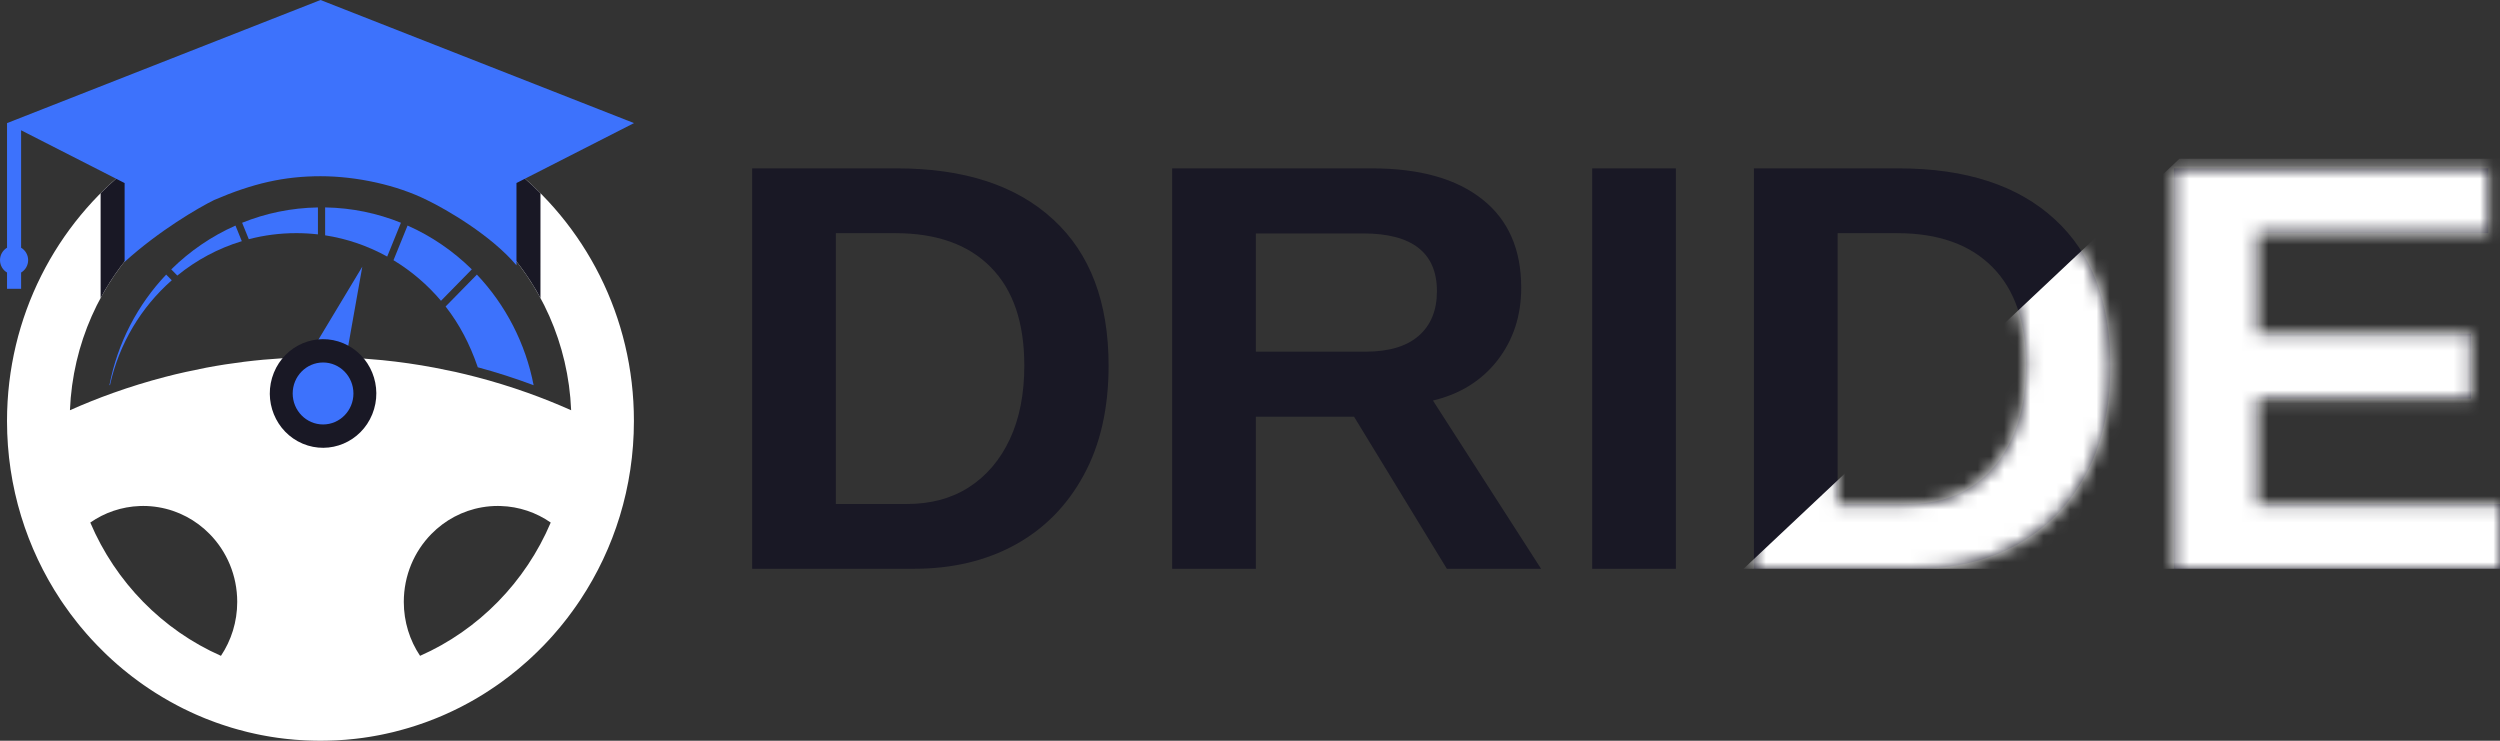 <svg width="189" height="56" viewBox="0 0 189 56" fill="none" xmlns="http://www.w3.org/2000/svg">
<rect x="0" y="0" width="189" height="56" fill="#333333" stroke="none"/>
<path d="M83.81 27.639C83.81 30.876 83.18 33.64 81.922 35.932C80.677 38.223 78.947 39.978 76.73 41.195C74.527 42.398 71.981 43 69.092 43H56.863V12.729H67.805C72.897 12.729 76.837 14.018 79.626 16.596C82.415 19.16 83.81 22.84 83.81 27.639ZM77.438 27.639C77.438 24.387 76.594 21.91 74.906 20.205C73.219 18.486 70.808 17.627 67.676 17.627H63.192V38.102H68.556C70.372 38.102 71.938 37.679 73.254 36.834C74.584 35.975 75.614 34.764 76.344 33.203C77.073 31.642 77.438 29.787 77.438 27.639ZM94.944 31.506V43H88.615V12.729H103.719C107.324 12.729 110.105 13.509 112.065 15.07C114.024 16.617 115.004 18.844 115.004 21.752C115.004 23.872 114.403 25.705 113.202 27.252C112 28.785 110.378 29.794 108.331 30.281L116.506 43H109.383L102.368 31.506H94.944ZM108.632 22.01C108.632 20.563 108.168 19.475 107.238 18.744C106.308 18.014 104.913 17.648 103.054 17.648H94.944V26.586H103.226C104.999 26.586 106.343 26.185 107.259 25.383C108.175 24.581 108.632 23.456 108.632 22.01ZM126.697 12.729V43H120.368V12.729H126.697ZM159.543 27.639C159.543 30.876 158.913 33.64 157.655 35.932C156.411 38.223 154.68 39.978 152.463 41.195C150.26 42.398 147.715 43 144.825 43H132.596V12.729H143.538C148.63 12.729 152.57 14.018 155.359 16.596C158.148 19.16 159.543 22.84 159.543 27.639ZM153.171 27.639C153.171 24.387 152.328 21.91 150.64 20.205C148.951 18.486 146.542 17.627 143.409 17.627H138.925V38.102H144.289C146.105 38.102 147.672 37.679 148.987 36.834C150.317 35.975 151.348 34.764 152.077 33.203C152.806 31.642 153.171 29.787 153.171 27.639ZM189 38.102V43H164.349V12.729H188.12V17.627H170.678V25.232H186.811V30.131H170.678V38.102H189Z" fill="#191825"/>
<mask id="mask0_251_62695" style="mask-type:alpha" maskUnits="userSpaceOnUse" x="56" y="12" width="133" height="31">
<path d="M83.81 27.639C83.81 30.876 83.18 33.64 81.922 35.932C80.677 38.223 78.947 39.978 76.73 41.195C74.527 42.398 71.981 43 69.092 43H56.863V12.729H67.805C72.897 12.729 76.837 14.018 79.626 16.596C82.415 19.16 83.81 22.84 83.81 27.639ZM77.438 27.639C77.438 24.387 76.594 21.91 74.906 20.205C73.219 18.486 70.808 17.627 67.676 17.627H63.192V38.102H68.556C70.372 38.102 71.938 37.679 73.254 36.834C74.584 35.975 75.614 34.764 76.344 33.203C77.073 31.642 77.438 29.787 77.438 27.639ZM94.944 31.506V43H88.615V12.729H103.719C107.324 12.729 110.105 13.509 112.065 15.07C114.024 16.617 115.004 18.844 115.004 21.752C115.004 23.872 114.403 25.705 113.202 27.252C112 28.785 110.378 29.794 108.331 30.281L116.506 43H109.383L102.368 31.506H94.944ZM108.632 22.01C108.632 20.563 108.168 19.475 107.238 18.744C106.308 18.014 104.913 17.648 103.054 17.648H94.944V26.586H103.226C104.999 26.586 106.343 26.185 107.259 25.383C108.175 24.581 108.632 23.456 108.632 22.01ZM126.697 12.729V43H120.368V12.729H126.697ZM159.543 27.639C159.543 30.876 158.913 33.64 157.655 35.932C156.411 38.223 154.68 39.978 152.463 41.195C150.26 42.398 147.715 43 144.825 43H132.596V12.729H143.538C148.63 12.729 152.57 14.018 155.359 16.596C158.148 19.16 159.543 22.84 159.543 27.639ZM153.171 27.639C153.171 24.387 152.328 21.91 150.64 20.205C148.951 18.486 146.542 17.627 143.409 17.627H138.925V38.102H144.289C146.105 38.102 147.672 37.679 148.987 36.834C150.317 35.975 151.348 34.764 152.077 33.203C152.806 31.642 153.171 29.787 153.171 27.639ZM189 38.102V43H164.349V12.729H188.12V17.627H170.678V25.232H186.811V30.131H170.678V38.102H189Z" fill="black"/>
</mask>
<g mask="url(#mask0_251_62695)">
<path d="M164.768 12H189.733V43H131.814L164.768 12Z" fill="white"/>
</g>
<path fill-rule="evenodd" clip-rule="evenodd" d="M38.455 12.496C36.366 10.896 34.008 9.638 31.465 8.808C29.186 8.063 26.755 7.66 24.232 7.66C21.709 7.66 19.28 8.061 16.999 8.808C14.455 9.638 12.099 10.894 10.009 12.496C4.255 16.906 0.53 23.925 0.53 31.83C0.53 36.831 2.021 41.477 4.57 45.33V45.332C4.655 45.458 4.74 45.586 4.829 45.71C5.146 46.172 5.479 46.623 5.831 47.061C5.909 47.162 5.991 47.26 6.073 47.361C6.223 47.546 6.379 47.728 6.538 47.908C6.635 48.019 6.731 48.127 6.831 48.236C6.873 48.284 6.916 48.331 6.96 48.377C7.043 48.469 7.128 48.559 7.217 48.649C7.262 48.7 7.31 48.748 7.357 48.797C7.523 48.972 7.697 49.142 7.87 49.311C7.942 49.382 8.015 49.454 8.09 49.525C8.614 50.022 9.157 50.496 9.724 50.941C9.816 51.014 9.908 51.086 9.998 51.156C10.165 51.283 10.333 51.411 10.505 51.533C10.748 51.712 10.996 51.883 11.248 52.05C11.327 52.104 11.408 52.157 11.49 52.21C11.573 52.266 11.662 52.322 11.748 52.378C11.924 52.489 12.102 52.597 12.277 52.703C12.632 52.916 12.994 53.118 13.361 53.312C13.473 53.371 13.583 53.429 13.696 53.485C13.768 53.523 13.843 53.56 13.914 53.596C14.053 53.664 14.193 53.732 14.333 53.794C14.343 53.801 14.355 53.808 14.366 53.813C14.503 53.878 14.64 53.939 14.778 54C14.781 54.002 14.785 54.004 14.787 54.005C14.868 54.039 14.947 54.075 15.028 54.109C15.172 54.172 15.317 54.231 15.46 54.291C15.5 54.308 15.542 54.325 15.582 54.34C15.754 54.407 15.922 54.473 16.094 54.536C16.172 54.565 16.245 54.594 16.322 54.621C16.477 54.677 16.631 54.73 16.784 54.781C16.862 54.806 16.937 54.832 17.016 54.857C17.169 54.908 17.326 54.958 17.479 55.005C17.554 55.027 17.626 55.049 17.701 55.07C17.803 55.1 17.901 55.128 18.001 55.155C18.183 55.206 18.366 55.257 18.553 55.301C18.616 55.316 18.678 55.332 18.74 55.349C18.907 55.389 19.077 55.428 19.245 55.464C19.317 55.481 19.387 55.495 19.457 55.51C19.558 55.532 19.657 55.551 19.755 55.571C19.882 55.595 20.007 55.619 20.134 55.641C20.262 55.663 20.389 55.684 20.512 55.706C20.842 55.76 21.174 55.806 21.504 55.843C21.578 55.854 21.648 55.862 21.72 55.867C21.913 55.888 22.106 55.906 22.298 55.922C22.383 55.93 22.471 55.935 22.556 55.94C22.707 55.952 22.857 55.961 23.008 55.969C23.077 55.974 23.147 55.976 23.213 55.978C23.38 55.986 23.55 55.991 23.719 55.993C23.785 55.995 23.854 55.996 23.921 55.996C24.022 56 24.124 56 24.226 56C24.327 56 24.429 56 24.529 55.996C24.596 55.996 24.666 55.995 24.734 55.993C24.902 55.99 25.071 55.984 25.238 55.978C25.306 55.976 25.376 55.973 25.445 55.969C25.596 55.961 25.744 55.952 25.895 55.94C25.981 55.935 26.068 55.93 26.155 55.922C26.346 55.906 26.542 55.888 26.733 55.867C26.803 55.86 26.875 55.852 26.947 55.843C27.279 55.806 27.609 55.76 27.939 55.706C28.066 55.685 28.192 55.665 28.317 55.641C28.444 55.619 28.571 55.595 28.694 55.571C28.793 55.553 28.891 55.534 28.994 55.51C29.063 55.496 29.134 55.481 29.204 55.464C29.373 55.428 29.545 55.389 29.713 55.349C29.775 55.333 29.835 55.318 29.898 55.301C30.083 55.257 30.267 55.208 30.448 55.155C30.548 55.128 30.652 55.1 30.748 55.07C30.825 55.049 30.897 55.027 30.97 55.005C31.125 54.958 31.282 54.91 31.439 54.857C31.515 54.832 31.592 54.806 31.667 54.781C31.824 54.73 31.976 54.677 32.131 54.621C32.207 54.594 32.282 54.565 32.361 54.536C32.529 54.473 32.701 54.407 32.869 54.34C32.934 54.313 33.004 54.286 33.069 54.259C33.2 54.206 33.326 54.152 33.458 54.096C33.538 54.06 33.62 54.024 33.698 53.99C33.731 53.977 33.763 53.961 33.791 53.948C33.94 53.881 34.083 53.815 34.227 53.747C34.233 53.745 34.237 53.742 34.245 53.738C34.397 53.665 34.548 53.589 34.703 53.514C34.71 53.511 34.718 53.507 34.724 53.505C34.805 53.463 34.885 53.422 34.965 53.38C35.099 53.312 35.234 53.24 35.364 53.167C35.389 53.155 35.412 53.143 35.435 53.13C35.571 53.053 35.707 52.978 35.841 52.902C35.942 52.842 36.046 52.783 36.146 52.723C36.323 52.618 36.499 52.511 36.673 52.4C36.796 52.32 36.923 52.24 37.044 52.159C37.173 52.075 37.3 51.99 37.423 51.906C37.518 51.839 37.616 51.775 37.708 51.707C37.77 51.666 37.827 51.623 37.887 51.581C37.982 51.513 38.073 51.445 38.165 51.373C38.275 51.293 38.38 51.212 38.489 51.13C38.96 50.768 39.417 50.387 39.861 49.989C39.966 49.897 40.066 49.806 40.166 49.71C40.319 49.568 40.469 49.425 40.621 49.277C40.77 49.132 40.92 48.983 41.065 48.833C41.17 48.724 41.273 48.614 41.378 48.503C41.435 48.444 41.488 48.384 41.545 48.325C41.621 48.24 41.697 48.155 41.775 48.07C41.872 47.962 41.965 47.854 42.057 47.745C42.158 47.631 42.252 47.517 42.35 47.4C42.437 47.294 42.525 47.189 42.607 47.082C42.702 46.963 42.799 46.842 42.892 46.721C42.929 46.674 42.964 46.628 42.997 46.58C43.097 46.453 43.192 46.323 43.286 46.191C43.387 46.055 43.482 45.917 43.579 45.779C43.681 45.633 43.784 45.482 43.884 45.332V45.33C46.435 41.477 47.924 36.831 47.924 31.83C47.933 23.925 44.209 16.905 38.455 12.496ZM16.704 49.581C12.285 47.629 8.739 44.011 6.826 39.505C7.898 38.759 9.191 38.303 10.576 38.255C10.661 38.252 10.741 38.25 10.826 38.25C11.218 38.25 11.6 38.283 11.975 38.346C13.478 38.596 14.823 39.323 15.852 40.374C17.139 41.685 17.934 43.498 17.934 45.502C17.934 47.014 17.481 48.418 16.704 49.581ZM31.757 49.581C30.98 48.42 30.527 47.014 30.527 45.502C30.527 43.498 31.322 41.685 32.608 40.374C33.631 39.33 34.96 38.606 36.448 38.351C36.834 38.284 37.23 38.25 37.635 38.25C37.702 38.25 37.772 38.252 37.838 38.254C39.244 38.293 40.549 38.75 41.635 39.505C39.724 44.011 36.178 47.627 31.757 49.581ZM39.869 29.689C38.597 29.237 37.305 28.839 35.989 28.497C35.469 28.361 34.945 28.235 34.422 28.116L32.854 27.797C31.552 27.55 30.233 27.362 28.899 27.227C28.439 27.181 27.976 27.142 27.51 27.11C27.419 27.103 27.327 27.096 27.235 27.091C27.037 27.079 26.84 27.067 26.64 27.057C25.843 27.016 25.041 26.996 24.232 26.996C23.267 26.996 22.31 27.027 21.359 27.084H21.358C19.407 27.202 17.489 27.44 15.608 27.794L14.041 28.12C13.513 28.235 12.992 28.361 12.474 28.497C11.142 28.844 9.829 29.249 8.545 29.708C7.438 30.102 6.351 30.54 5.287 31.014C5.492 25.957 7.603 21.404 10.908 18.078C12.285 16.689 13.874 15.514 15.614 14.608C16.124 14.341 16.642 14.099 17.177 13.882C17.691 13.669 18.211 13.482 18.747 13.322C19.615 13.053 20.509 12.846 21.424 12.71C22.341 12.571 23.279 12.499 24.234 12.499C26.141 12.499 27.984 12.785 29.721 13.319C30.252 13.484 30.775 13.671 31.287 13.882H31.289C31.824 14.099 32.344 14.342 32.854 14.609C34.595 15.516 36.179 16.689 37.558 18.08H37.56C39.209 19.744 40.564 21.713 41.531 23.9C42.497 26.086 43.075 28.487 43.179 31.015C42.092 30.531 40.991 30.089 39.869 29.689Z" fill="white"/>
<path d="M31.466 8.808C34.008 9.638 36.366 10.896 38.455 12.496C39.303 13.145 40.106 13.851 40.86 14.608L40.859 22.529C39.972 20.886 38.857 19.389 37.56 18.08H37.558C36.179 16.689 34.595 15.516 32.855 14.609C32.344 14.342 31.824 14.099 31.289 13.882H31.287C30.775 13.671 30.252 13.484 29.722 13.319C27.984 12.785 26.142 12.499 24.234 12.499C23.279 12.499 22.342 12.571 21.425 12.71C20.509 12.846 19.616 13.053 18.747 13.322C18.212 13.482 17.691 13.669 17.178 13.882C16.643 14.099 16.124 14.341 15.614 14.608C13.875 15.514 12.286 16.689 10.908 18.078C9.608 19.386 8.493 20.884 7.606 22.529V14.608C8.36 13.851 9.163 13.145 10.01 12.496C12.099 10.894 14.455 9.638 16.999 8.808C19.28 8.061 21.71 7.66 24.233 7.66C26.755 7.66 29.186 8.063 31.466 8.808Z" fill="#191825"/>
<path d="M39.045 13.837L47.932 9.306L24.232 0L0.532 9.307V18.727C0.215 18.916 0 19.266 0 19.666C0 20.067 0.215 20.417 0.532 20.604V21.835H1.596V20.604C1.913 20.416 2.128 20.067 2.128 19.666C2.128 19.265 1.913 18.916 1.596 18.727V9.85L9.421 13.839V19.799C12.032 17.431 15.022 15.694 16.19 15.121C19.111 13.864 21.486 13.322 24.232 13.322C26.978 13.322 30.013 13.995 32.276 15.123C33.738 15.825 37.139 17.795 39.045 20.059V13.837Z" fill="#3D72FC"/>
<path fill-rule="evenodd" clip-rule="evenodd" d="M12.563 20.759C10.415 23.024 8.89 25.907 8.272 29.122C8.287 29.116 8.302 29.112 8.317 29.106C9.007 25.971 10.679 23.215 12.986 21.188L12.563 20.759Z" fill="#3D72FC"/>
<path fill-rule="evenodd" clip-rule="evenodd" d="M13.405 20.832C14.835 19.669 16.484 18.776 18.281 18.233L17.802 17.053C15.99 17.857 14.347 18.984 12.946 20.366L13.405 20.832Z" fill="#3D72FC"/>
<path fill-rule="evenodd" clip-rule="evenodd" d="M18.809 18.084C19.957 17.784 21.16 17.625 22.399 17.625C22.952 17.625 23.498 17.657 24.036 17.719V15.682C22.016 15.715 20.082 16.123 18.304 16.841L18.809 18.084Z" fill="#3D72FC"/>
<path fill-rule="evenodd" clip-rule="evenodd" d="M24.58 15.68V17.79C26.255 18.05 27.836 18.602 29.272 19.396L30.31 16.84C28.531 16.121 26.6 15.713 24.58 15.68Z" fill="#3D72FC"/>
<path fill-rule="evenodd" clip-rule="evenodd" d="M30.812 17.051L29.748 19.672C31.103 20.491 32.316 21.53 33.339 22.74L35.669 20.364C34.267 18.982 32.626 17.855 30.812 17.051Z" fill="#3D72FC"/>
<path fill-rule="evenodd" clip-rule="evenodd" d="M36.053 20.759L33.687 23.172C34.751 24.532 35.518 26.036 36.087 27.668C36.098 27.7 36.108 27.733 36.119 27.765C37.557 28.152 38.965 28.606 40.342 29.124C39.741 25.987 38.232 23.056 36.053 20.759Z" fill="#3D72FC"/>
<path fill-rule="evenodd" clip-rule="evenodd" d="M23.966 25.852L27.39 20.16L26.196 26.88C25.945 26.52 25.608 26.227 25.203 26.039C24.797 25.853 24.373 25.797 23.966 25.852Z" fill="#3D72FC"/>
<path fill-rule="evenodd" clip-rule="evenodd" d="M25.964 25.954C28.019 26.821 28.994 29.224 28.144 31.318C27.293 33.413 24.937 34.408 22.883 33.541C20.829 32.673 19.853 30.271 20.704 28.176C21.554 26.081 23.91 25.087 25.964 25.954Z" fill="#191825"/>
<path fill-rule="evenodd" clip-rule="evenodd" d="M24.424 27.404C25.691 27.404 26.72 28.453 26.72 29.747C26.72 31.04 25.691 32.089 24.424 32.089C23.155 32.089 22.128 31.04 22.127 29.747C22.127 28.453 23.155 27.406 24.424 27.404Z" fill="#3D72FC"/>
</svg>
